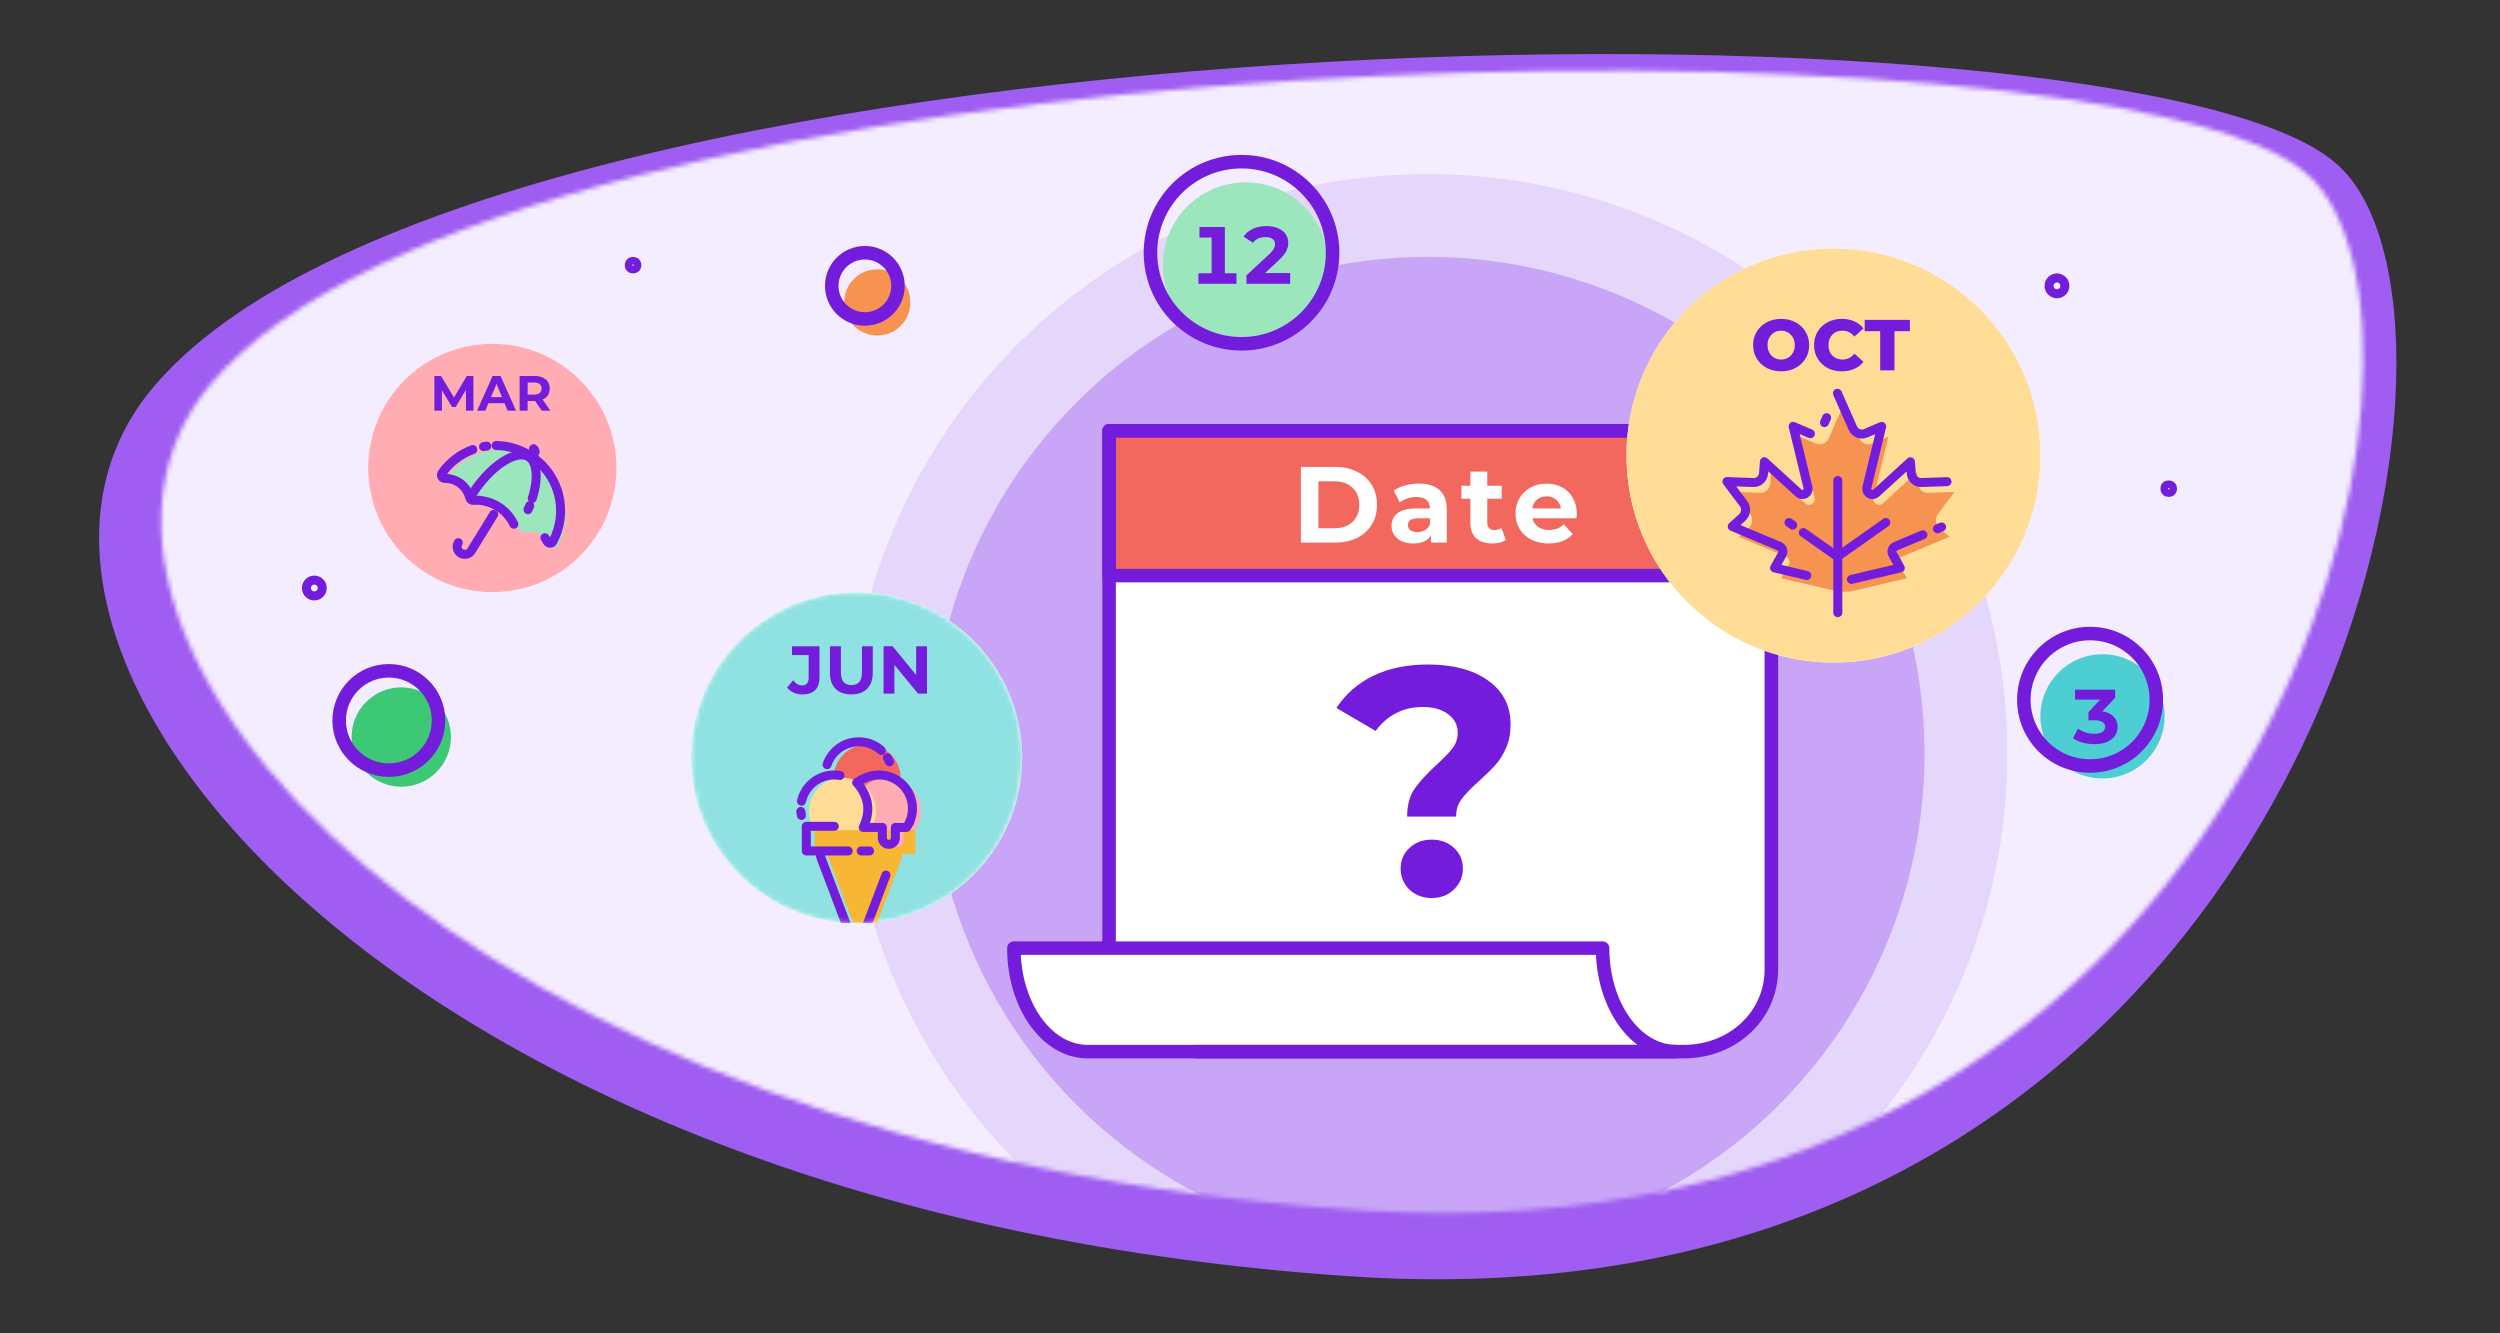 <svg width="555" height="296" viewBox="0 0 555 296" fill="none" xmlns="http://www.w3.org/2000/svg">
<rect x="0" y="0" width="555" height="296" fill="#333333" stroke="none"/>
<path d="M33.392 86.733C-13.774 144.612 87.491 269.462 300.506 283.384C318.156 284.537 334.656 284.042 350.054 282.144C520.493 261.13 555.805 68.186 518.592 36.264C472.946 -3.762 103.3 0.947 33.392 86.733Z" fill="#9F5DF1"/>
<mask id="mask0_1798_76371" style="mask-type:alpha" maskUnits="userSpaceOnUse" x="35" y="15" width="490" height="255">
<path d="M302.748 268.722C506.935 281.704 550.69 70.754 511.797 38.3C468.042 0.978 113.715 5.369 46.704 85.358C1.493 139.327 98.561 255.741 302.748 268.722Z" fill="white"/>
</mask>
<g mask="url(#mask0_1798_76371)">
<mask id="path-3-inside-1_1798_76371" fill="white">
<path d="M-9.243 9.243H527.405V297.784H-9.243V9.243Z"/>
</mask>
<path d="M-9.243 9.243H527.405V297.784H-9.243V9.243Z" fill="#F4ECFF" stroke="#A6EDEC" stroke-width="2" mask="url(#path-3-inside-1_1798_76371)"/>
<circle opacity="0.3" cx="316.973" cy="167.298" r="128.649" fill="#C1A1F1"/>
<circle opacity="0.4" cx="316.973" cy="167.297" r="110.27" fill="#9F5DF1"/>
<path fill-rule="evenodd" clip-rule="evenodd" d="M394.162 95.622V215.602C394.162 225.971 385.428 234.378 374.651 234.378H265.727C254.949 234.378 246.216 225.971 246.216 215.602V95.622H394.162Z" fill="white"/>
<path fill-rule="evenodd" clip-rule="evenodd" d="M393.243 127.784H247.135V94.703H393.243V127.784Z" fill="#F2675E"/>
<path fill-rule="evenodd" clip-rule="evenodd" d="M372.108 233.459H241.418C232.396 233.459 225.081 222.763 225.081 209.567H355.772C355.772 222.763 363.087 233.459 372.108 233.459" fill="white"/>
<path d="M246.216 209.662V95.622H393.243V215.202C393.243 225.537 384.564 233.459 373.853 233.459H265.514" stroke="#741CDB" stroke-width="3" stroke-linecap="round" stroke-linejoin="round"/>
<path fill-rule="evenodd" clip-rule="evenodd" d="M393.243 127.784H246.216V95.622H393.243V127.784Z" stroke="#741CDB" stroke-width="3" stroke-linecap="round" stroke-linejoin="round"/>
<path fill-rule="evenodd" clip-rule="evenodd" d="M372.108 233.459H241.418C232.396 233.459 225.081 223.174 225.081 210.486H355.772C355.772 223.174 363.087 233.459 372.108 233.459Z" stroke="#741CDB" stroke-width="3" stroke-linecap="round" stroke-linejoin="round"/>
<path d="M288.796 103.659H296.428C298.252 103.659 299.86 104.011 301.252 104.715C302.66 105.403 303.748 106.379 304.516 107.643C305.3 108.907 305.692 110.379 305.692 112.059C305.692 113.739 305.3 115.211 304.516 116.475C303.748 117.739 302.66 118.723 301.252 119.427C299.86 120.115 298.252 120.459 296.428 120.459H288.796V103.659ZM296.236 117.267C297.916 117.267 299.252 116.803 300.244 115.875C301.252 114.931 301.756 113.659 301.756 112.059C301.756 110.459 301.252 109.195 300.244 108.267C299.252 107.323 297.916 106.851 296.236 106.851H292.684V117.267H296.236ZM314.969 107.355C316.969 107.355 318.505 107.835 319.577 108.795C320.649 109.739 321.185 111.171 321.185 113.091V120.459H317.681V118.851C316.977 120.051 315.665 120.651 313.745 120.651C312.753 120.651 311.889 120.483 311.153 120.147C310.433 119.811 309.881 119.347 309.497 118.755C309.113 118.163 308.921 117.491 308.921 116.739C308.921 115.539 309.369 114.595 310.265 113.907C311.177 113.219 312.577 112.875 314.465 112.875H317.441C317.441 112.059 317.193 111.435 316.697 111.003C316.201 110.555 315.457 110.331 314.465 110.331C313.777 110.331 313.097 110.443 312.425 110.667C311.769 110.875 311.209 111.163 310.745 111.531L309.401 108.915C310.105 108.419 310.945 108.035 311.921 107.763C312.913 107.491 313.929 107.355 314.969 107.355ZM314.681 118.131C315.321 118.131 315.889 117.987 316.385 117.699C316.881 117.395 317.233 116.955 317.441 116.379V115.059H314.873C313.337 115.059 312.569 115.563 312.569 116.571C312.569 117.051 312.753 117.435 313.121 117.723C313.505 117.995 314.025 118.131 314.681 118.131ZM334.301 119.835C333.933 120.107 333.477 120.315 332.933 120.459C332.405 120.587 331.845 120.651 331.253 120.651C329.717 120.651 328.525 120.259 327.677 119.475C326.845 118.691 326.429 117.539 326.429 116.019V110.715H324.437V107.835H326.429V104.691H330.173V107.835H333.389V110.715H330.173V115.971C330.173 116.515 330.309 116.939 330.581 117.243C330.869 117.531 331.269 117.675 331.781 117.675C332.373 117.675 332.877 117.515 333.293 117.195L334.301 119.835ZM350.052 114.051C350.052 114.099 350.028 114.435 349.98 115.059H340.212C340.388 115.859 340.804 116.491 341.46 116.955C342.116 117.419 342.932 117.651 343.908 117.651C344.58 117.651 345.172 117.555 345.684 117.363C346.212 117.155 346.7 116.835 347.148 116.403L349.14 118.563C347.924 119.955 346.148 120.651 343.812 120.651C342.356 120.651 341.068 120.371 339.948 119.811C338.828 119.235 337.964 118.443 337.356 117.435C336.748 116.427 336.444 115.283 336.444 114.003C336.444 112.739 336.74 111.603 337.332 110.595C337.94 109.571 338.764 108.779 339.804 108.219C340.86 107.643 342.036 107.355 343.332 107.355C344.596 107.355 345.74 107.627 346.764 108.171C347.788 108.715 348.588 109.499 349.164 110.523C349.756 111.531 350.052 112.707 350.052 114.051ZM343.356 110.187C342.508 110.187 341.796 110.427 341.22 110.907C340.644 111.387 340.292 112.043 340.164 112.875H346.524C346.396 112.059 346.044 111.411 345.468 110.931C344.892 110.435 344.188 110.187 343.356 110.187Z" fill="white"/>
<path d="M312.381 181.288C312.381 178.792 312.933 176.728 314.037 175.096C315.189 173.464 316.845 171.664 319.005 169.696C320.589 168.256 321.741 167.056 322.461 166.096C323.229 165.088 323.613 163.96 323.613 162.712C323.613 160.936 322.893 159.544 321.453 158.536C320.061 157.48 318.189 156.952 315.837 156.952C313.581 156.952 311.565 157.432 309.789 158.392C308.061 159.304 306.597 160.6 305.397 162.28L296.685 157.168C298.701 154.096 301.413 151.72 304.821 150.04C308.277 148.36 312.357 147.52 317.061 147.52C322.581 147.52 326.997 148.696 330.309 151.048C333.669 153.4 335.349 156.664 335.349 160.84C335.349 162.808 335.013 164.536 334.341 166.024C333.717 167.512 332.925 168.784 331.965 169.84C331.053 170.848 329.853 172.024 328.365 173.368C326.589 174.952 325.293 176.296 324.477 177.4C323.661 178.456 323.253 179.752 323.253 181.288H312.381ZM317.853 199.36C315.885 199.36 314.229 198.736 312.885 197.488C311.589 196.192 310.941 194.632 310.941 192.808C310.941 190.984 311.589 189.472 312.885 188.272C314.181 187.024 315.837 186.4 317.853 186.4C319.869 186.4 321.525 187.024 322.821 188.272C324.117 189.472 324.765 190.984 324.765 192.808C324.765 194.632 324.093 196.192 322.749 197.488C321.453 198.736 319.821 199.36 317.853 199.36Z" fill="#741CDB"/>
<g clip-path="url(#clip0_1798_76371)">
<circle cx="190.162" cy="168.216" r="36.757" fill="white"/>
<mask id="mask1_1798_76371" style="mask-type:alpha" maskUnits="userSpaceOnUse" x="153" y="131" width="74" height="74">
<circle cx="190.162" cy="168.216" r="36.757" fill="white"/>
</mask>
<g mask="url(#mask1_1798_76371)">
<circle opacity="0.5" cx="190.162" cy="168.216" r="36.757" fill="#23C7C6"/>
<path d="M196.389 189.339H186.575H183.558L184.227 191.346L192.047 211.972L199.869 191.346L200.535 189.339H196.389Z" fill="#F7B633"/>
<path d="M201.981 184.061H187.06H180.851V189.528H203.243V184.061H201.981Z" fill="#F7B633"/>
<path d="M185.07 172.769C185.342 172.745 185.617 172.73 185.896 172.73C188.089 172.73 190.106 173.512 191.677 174.811C193.301 173.465 195.328 172.73 197.462 172.73C198.322 172.73 199.155 172.853 199.944 173.078C199.942 172.929 199.94 172.801 199.94 172.73C199.94 168.63 196.604 165.295 192.505 165.295C188.405 165.295 185.07 168.63 185.07 172.73C185.068 172.742 185.07 172.755 185.07 172.769Z" fill="#F2675E"/>
<path d="M180.909 184.301H193.176C194.029 183.061 194.48 181.616 194.48 180.096C194.48 175.997 191.145 172.662 187.045 172.662C182.946 172.662 179.611 175.997 179.611 180.096C179.608 181.613 180.057 183.061 180.909 184.301Z" fill="#FFDD97"/>
<path d="M204.419 180.096C204.419 175.997 201.084 172.662 196.984 172.662C195.294 172.662 193.39 173.326 192.081 174.362C193.409 175.943 194.507 177.876 194.507 180.096C194.507 181.581 194.154 183.012 193.478 184.301H197.737V186.627C197.737 187.281 198.17 187.83 198.766 188.009C198.898 188.048 199.035 188.07 199.18 188.07C199.976 188.07 200.623 187.423 200.623 186.627V184.301H203.118C203.971 183.061 204.419 181.613 204.419 180.096Z" fill="#FFACB2"/>
<path d="M182.122 189.964L182.375 190.728L190.197 211.354L196.676 194.262" stroke="#741CDB" stroke-width="2" stroke-miterlimit="10" stroke-linecap="round" stroke-linejoin="round"/>
<path d="M191.191 188.91H193.037" stroke="#741CDB" stroke-width="2" stroke-miterlimit="10" stroke-linecap="round" stroke-linejoin="round"/>
<path d="M185.21 183.443H179V188.91H188.292" stroke="#741CDB" stroke-width="2" stroke-miterlimit="10" stroke-linecap="round" stroke-linejoin="round"/>
<path d="M195.654 166.614C194.333 165.41 192.578 164.678 190.655 164.678C187.381 164.678 184.595 166.802 183.605 169.748M197.457 169.111C197.32 168.799 197.161 168.498 196.982 168.211" stroke="#741CDB" stroke-width="2" stroke-miterlimit="10" stroke-linecap="round" stroke-linejoin="round"/>
<path d="M186.472 172.154C186.055 172.081 185.626 172.044 185.19 172.044C181.649 172.044 178.679 174.531 177.934 177.852M177.785 180.148C177.812 180.444 177.856 180.738 177.915 181.025L177.785 180.148Z" stroke="#741CDB" stroke-width="2" stroke-miterlimit="10" stroke-linecap="round" stroke-linejoin="round"/>
<path d="M190.228 173.745C191.556 175.325 192.654 177.259 192.654 179.479C192.654 180.964 192.301 182.395 191.625 183.684H195.884V186.009C195.884 186.663 196.318 187.212 196.913 187.391C197.045 187.43 197.183 187.452 197.327 187.452C198.124 187.452 198.771 186.806 198.771 186.009V183.684H201.265C201.535 183.292 201.765 182.877 201.951 182.449" stroke="#741CDB" stroke-width="2" stroke-miterlimit="10" stroke-linecap="round" stroke-linejoin="round"/>
<path d="M201.954 182.449C202.358 181.52 202.569 180.518 202.569 179.479C202.569 175.379 199.234 172.044 195.134 172.044C193.443 172.044 191.539 172.708 190.231 173.745" stroke="#741CDB" stroke-width="2" stroke-miterlimit="10" stroke-linecap="round" stroke-linejoin="round"/>
<path d="M178.156 154.158C177.446 154.158 176.791 154.028 176.191 153.768C175.601 153.498 175.116 153.118 174.736 152.628L176.086 151.008C176.656 151.778 177.306 152.163 178.036 152.163C179.026 152.163 179.521 151.583 179.521 150.423V145.428H175.831V143.478H181.936V150.288C181.936 151.578 181.616 152.548 180.976 153.198C180.336 153.838 179.396 154.158 178.156 154.158ZM189.001 154.158C187.501 154.158 186.331 153.743 185.491 152.913C184.661 152.083 184.246 150.898 184.246 149.358V143.478H186.676V149.268C186.676 151.148 187.456 152.088 189.016 152.088C189.776 152.088 190.356 151.863 190.756 151.413C191.156 150.953 191.356 150.238 191.356 149.268V143.478H193.756V149.358C193.756 150.898 193.336 152.083 192.496 152.913C191.666 153.743 190.501 154.158 189.001 154.158ZM205.788 143.478V153.978H203.793L198.558 147.603V153.978H196.158V143.478H198.168L203.388 149.853V143.478H205.788Z" fill="#741CDB"/>
</g>
</g>
<g clip-path="url(#clip1_1798_76371)">
<circle cx="109.297" cy="103.892" r="27.568" fill="white"/>
<circle cx="109.297" cy="103.892" r="27.568" fill="#FFACB2"/>
<path d="M103.44 91.166L103.429 86.546L101.163 90.353H100.36L98.105 86.645V91.166H96.433V83.466H97.907L100.789 88.251L103.627 83.466H105.09L105.112 91.166H103.44ZM112.01 89.516H108.435L107.753 91.166H105.927L109.359 83.466H111.119L114.562 91.166H112.692L112.01 89.516ZM111.449 88.163L110.228 85.216L109.007 88.163H111.449ZM120.267 91.166L118.782 89.022H118.694H117.143V91.166H115.361V83.466H118.694C119.376 83.466 119.966 83.58 120.465 83.808C120.971 84.035 121.359 84.358 121.631 84.775C121.902 85.194 122.038 85.689 122.038 86.26C122.038 86.832 121.898 87.328 121.62 87.746C121.348 88.156 120.96 88.472 120.454 88.692L122.181 91.166H120.267ZM120.234 86.26C120.234 85.828 120.094 85.498 119.816 85.27C119.537 85.036 119.13 84.918 118.595 84.918H117.143V87.603H118.595C119.13 87.603 119.537 87.485 119.816 87.251C120.094 87.016 120.234 86.686 120.234 86.26Z" fill="#741CDB"/>
<path d="M118.034 101.647C117.045 101.103 115.461 100.384 113.394 100.046C112.372 99.881 110.443 99.68 108.097 100.171C104.494 100.926 101.346 102.996 99.23 105.995C99.07 106.223 99.052 106.521 99.18 106.765C99.31 107.011 99.567 107.162 99.844 107.158C100.913 107.141 101.962 107.429 102.876 107.993C104.15 108.779 105.044 110.012 105.394 111.468C105.478 111.818 105.801 112.056 106.161 112.033C106.984 111.979 107.348 111.963 108.302 112.139C109.477 112.356 110.236 112.635 111.08 113.076C111.613 113.355 112.033 113.638 112.329 113.859C112.825 114.228 113.458 114.774 114.067 115.541C114.702 116.34 115.097 117.111 115.341 117.694C115.343 117.701 115.345 117.705 115.347 117.711L115.353 117.725C115.415 117.864 115.516 117.974 115.639 118.05C115.81 118.156 116.023 118.191 116.228 118.131C117.68 117.794 119.176 118.038 120.446 118.822C121.354 119.382 122.082 120.183 122.545 121.136C122.667 121.387 122.917 121.546 123.195 121.55C123.472 121.554 123.728 121.403 123.858 121.159C125.584 117.922 126.014 114.18 125.066 110.624C124.456 108.335 123.424 106.713 122.812 105.865C122.305 105.164 121.161 103.714 119.281 102.419C118.793 102.078 118.356 101.823 118.034 101.647Z" fill="#9BE6BC"/>
<path d="M118.381 101.466L118.886 100.646C119.099 100.299 118.992 99.844 118.644 99.631C118.297 99.418 117.842 99.525 117.628 99.873L117.124 100.692" fill="#F79351"/>
<path d="M118.185 101.464L118.69 100.645C118.903 100.297 118.795 99.842 118.448 99.629" stroke="#741CDB" stroke-width="2" stroke-miterlimit="10" stroke-linecap="round" stroke-linejoin="round"/>
<path d="M104.959 99.796C102.21 100.804 99.832 102.618 98.125 105.04C97.966 105.267 97.947 105.565 98.076 105.809C98.206 106.055 98.462 106.206 98.74 106.202C99.809 106.186 100.858 106.473 101.772 107.038C103.046 107.824 103.94 109.057 104.289 110.513C104.374 110.863 104.697 111.1 105.056 111.078C105.88 111.024 106.244 111.007 107.197 111.183C108.372 111.4 109.131 111.68 109.975 112.12C110.509 112.399 110.929 112.683 111.225 112.904C111.721 113.272 112.354 113.818 112.962 114.586C113.473 115.229 113.829 115.856 114.077 116.379M120.967 119.374C121.149 119.626 121.308 119.895 121.447 120.179C121.569 120.429 121.819 120.588 122.096 120.592C122.373 120.597 122.63 120.446 122.76 120.202C124.485 116.964 124.916 113.223 123.968 109.667C123.358 107.377 122.326 105.756 121.714 104.908C121.207 104.206 120.063 102.756 118.183 101.461C117.686 101.12 117.248 100.864 116.927 100.688C115.939 100.144 114.354 99.424 112.288 99.087C111.779 99.004 111.043 98.913 110.143 98.903M108.052 99.033C107.822 99.064 107.586 99.101 107.344 99.145L108.052 99.033Z" stroke="#741CDB" stroke-width="2" stroke-miterlimit="10" stroke-linecap="round" stroke-linejoin="round"/>
<path d="M117.589 112.259C117.471 112.557 117.347 112.852 117.217 113.152" stroke="#741CDB" stroke-width="2" stroke-miterlimit="10" stroke-linecap="round" stroke-linejoin="round"/>
<path d="M104.384 110.383C104.419 110.341 104.453 110.294 104.488 110.238C106.529 106.922 109.053 104.186 111.591 102.527C113.899 101.017 115.982 100.593 117.308 101.36C117.329 101.37 117.347 101.383 117.368 101.395C117.386 101.408 117.407 101.42 117.426 101.43C118.708 102.268 119.265 104.32 118.956 107.061C118.828 108.203 118.559 109.413 118.164 110.656" stroke="#741CDB" stroke-width="2" stroke-miterlimit="10" stroke-linecap="round" stroke-linejoin="round"/>
<path d="M109.603 114.197L104.635 122.26C104.397 122.646 104.02 122.917 103.578 123.023C103.135 123.128 102.678 123.056 102.291 122.816C101.904 122.578 101.633 122.204 101.528 121.759C101.422 121.316 101.497 120.859 101.735 120.472" stroke="#741CDB" stroke-width="2" stroke-miterlimit="10" stroke-linecap="round" stroke-linejoin="round"/>
</g>
<g clip-path="url(#clip2_1798_76371)">
<circle cx="407.027" cy="101.134" r="45.946" fill="white"/>
<circle cx="407.027" cy="101.134" r="45.946" fill="#FFDD97"/>
<path d="M395.416 82.439C394.232 82.439 393.166 82.189 392.216 81.687C391.278 81.186 390.536 80.493 389.992 79.607C389.459 78.722 389.192 77.725 389.192 76.615C389.192 75.506 389.459 74.509 389.992 73.623C390.536 72.738 391.278 72.045 392.216 71.543C393.166 71.042 394.232 70.791 395.416 70.791C396.6 70.791 397.662 71.042 398.6 71.543C399.55 72.045 400.291 72.738 400.824 73.623C401.368 74.509 401.64 75.506 401.64 76.615C401.64 77.725 401.368 78.722 400.824 79.607C400.291 80.493 399.55 81.186 398.6 81.687C397.662 82.189 396.6 82.439 395.416 82.439ZM395.416 79.815C395.982 79.815 396.494 79.682 396.952 79.415C397.411 79.149 397.774 78.775 398.04 78.295C398.307 77.805 398.44 77.245 398.44 76.615C398.44 75.986 398.307 75.431 398.04 74.951C397.774 74.461 397.411 74.082 396.952 73.815C396.494 73.549 395.982 73.415 395.416 73.415C394.851 73.415 394.339 73.549 393.88 73.815C393.422 74.082 393.059 74.461 392.792 74.951C392.526 75.431 392.392 75.986 392.392 76.615C392.392 77.245 392.526 77.805 392.792 78.295C393.059 78.775 393.422 79.149 393.88 79.415C394.339 79.682 394.851 79.815 395.416 79.815ZM408.884 82.439C407.71 82.439 406.654 82.194 405.716 81.703C404.788 81.202 404.057 80.509 403.524 79.623C402.99 78.738 402.724 77.735 402.724 76.615C402.724 75.495 402.99 74.493 403.524 73.607C404.057 72.722 404.788 72.034 405.716 71.543C406.654 71.042 407.71 70.791 408.884 70.791C409.908 70.791 410.83 70.973 411.652 71.335C412.473 71.698 413.156 72.221 413.7 72.903L411.684 74.727C410.958 73.853 410.078 73.415 409.044 73.415C408.436 73.415 407.892 73.549 407.412 73.815C406.942 74.082 406.574 74.461 406.308 74.951C406.052 75.431 405.924 75.986 405.924 76.615C405.924 77.245 406.052 77.805 406.308 78.295C406.574 78.775 406.942 79.149 407.412 79.415C407.892 79.682 408.436 79.815 409.044 79.815C410.078 79.815 410.958 79.378 411.684 78.503L413.7 80.327C413.156 81.01 412.473 81.533 411.652 81.895C410.83 82.258 409.908 82.439 408.884 82.439ZM417.402 73.527H413.962V71.015H423.994V73.527H420.57V82.215H417.402V73.527Z" fill="#741CDB"/>
<path d="M433.918 109.201L430.226 114.103C429.527 115.032 429.652 116.373 430.511 117.153L432.744 119.178L422.313 123.544C422.062 123.635 421.841 123.805 421.69 124.038C421.433 124.428 421.415 124.93 421.645 125.339L423.333 128.365L410.642 131.345H408.127L395.433 128.365L397.122 125.339C397.403 124.836 397.306 124.21 396.892 123.814C396.774 123.699 396.635 123.614 396.486 123.553L386.028 119.175L388.262 117.15C389.121 116.37 389.245 115.032 388.546 114.1L384.854 109.198L390.725 109.407C391.914 109.449 392.907 108.538 392.994 107.331L393.179 104.798L400.78 111.749C401.237 112.167 401.93 112.191 402.414 111.803C402.808 111.489 402.968 110.974 402.844 110.505L399.561 96.943L403.104 98.474C404.197 98.946 405.483 98.431 405.967 97.33L409.386 89.589L412.806 97.33C413.293 98.434 414.576 98.949 415.668 98.474L419.212 96.943L415.932 110.493C415.817 110.923 415.932 111.398 416.27 111.725C416.749 112.188 417.502 112.2 417.992 111.749L425.594 104.804L425.778 107.337C425.866 108.544 426.865 109.455 428.048 109.413L433.918 109.201Z" fill="#F79351"/>
<path d="M405.032 93.811L405.513 92.718" stroke="#741CDB" stroke-width="2" stroke-miterlimit="10" stroke-linecap="round" stroke-linejoin="round"/>
<path d="M401.092 127.754L393.957 126.077L395.645 123.051C395.927 122.549 395.83 121.922 395.415 121.526C395.297 121.411 395.158 121.326 395.01 121.266L384.552 116.887L386.785 114.863C387.644 114.082 387.768 112.745 387.069 111.813L383.378 106.91L389.248 107.119C390.437 107.162 391.43 106.251 391.518 105.043L391.702 102.511L399.301 109.455C399.758 109.873 400.451 109.897 400.935 109.51C401.328 109.195 401.488 108.681 401.364 108.212L398.081 94.649L401.625 96.18C401.715 96.219 401.806 96.253 401.9 96.277" stroke="#741CDB" stroke-width="2" stroke-miterlimit="10" stroke-linecap="round" stroke-linejoin="round"/>
<path d="M407.991 106.662V136.005" stroke="#741CDB" stroke-width="2" stroke-miterlimit="10" stroke-linecap="round" stroke-linejoin="round"/>
<path d="M426.892 118.721L420.837 121.257C420.586 121.348 420.365 121.517 420.213 121.75C419.956 122.141 419.938 122.643 420.168 123.051L421.857 126.077L411.023 128.622" stroke="#741CDB" stroke-width="2" stroke-miterlimit="10" stroke-linecap="round" stroke-linejoin="round"/>
<path d="M418.652 115.992L408.136 123.415" stroke="#741CDB" stroke-width="2" stroke-miterlimit="10" stroke-linecap="round" stroke-linejoin="round"/>
<path d="M400.338 118.234L407.68 123.414" stroke="#741CDB" stroke-width="2" stroke-miterlimit="10" stroke-linecap="round" stroke-linejoin="round"/>
<path d="M397.164 115.992L397.984 116.57" stroke="#741CDB" stroke-width="2" stroke-miterlimit="10" stroke-linecap="round" stroke-linejoin="round"/>
<path d="M407.91 87.302L411.329 95.042C411.816 96.147 413.099 96.661 414.192 96.186L417.735 94.655L414.455 108.206C414.34 108.635 414.455 109.11 414.794 109.437C415.272 109.9 416.025 109.912 416.516 109.461L424.114 102.517L424.299 105.049C424.386 106.257 425.385 107.168 426.568 107.125L432.236 106.923" stroke="#741CDB" stroke-width="2" stroke-miterlimit="10" stroke-linecap="round" stroke-linejoin="round"/>
<path d="M431.028 116.99L430.121 117.372" stroke="#741CDB" stroke-width="2" stroke-miterlimit="10" stroke-linecap="round" stroke-linejoin="round"/>
</g>
<circle cx="194.757" cy="67.135" r="7.351" fill="#F79351"/>
<circle cx="192" cy="63.459" r="7.351" stroke="#741CDB" stroke-width="3"/>
<circle cx="89.081" cy="163.622" r="11.027" fill="#3DC876"/>
<circle cx="86.324" cy="159.946" r="11.027" stroke="#741CDB" stroke-width="3"/>
<circle cx="481.459" cy="108.486" r="1" stroke="#741CDB" stroke-width="1.676"/>
<circle cx="456.649" cy="63.459" r="1.757" stroke="#741CDB" stroke-width="2"/>
<circle cx="140.54" cy="58.865" r="1" stroke="#741CDB" stroke-width="1.676"/>
<circle cx="69.784" cy="130.54" r="1.757" stroke="#741CDB" stroke-width="2"/>
<circle opacity="0.8" cx="466.757" cy="159.027" r="13.784" fill="#23C7C6"/>
<circle cx="464" cy="155.352" r="14.703" stroke="#741CDB" stroke-width="3"/>
<path d="M466.715 157.928C467.815 158.098 468.653 158.489 469.231 159.101C469.821 159.702 470.115 160.456 470.115 161.362C470.115 162.054 469.928 162.694 469.554 163.283C469.18 163.861 468.608 164.326 467.837 164.677C467.078 165.029 466.137 165.204 465.015 165.204C464.052 165.204 463.145 165.085 462.295 164.847C461.445 164.609 460.748 164.281 460.204 163.861L461.343 161.753C462.375 162.513 463.582 162.892 464.964 162.892C465.724 162.892 466.307 162.762 466.715 162.501C467.135 162.229 467.344 161.85 467.344 161.362C467.344 160.898 467.146 160.541 466.749 160.291C466.364 160.031 465.775 159.9 464.981 159.9H463.638V158.081L466.239 155.31H460.663V153.1H469.571V154.885L466.715 157.928Z" fill="#741CDB"/>
<circle cx="276.54" cy="58.865" r="18.378" fill="#9BE6BC"/>
<circle cx="275.621" cy="56.108" r="20.216" stroke="#741CDB" stroke-width="3"/>
<path d="M274.494 60.66V63H266.052V60.66H268.986V52.74H266.286V50.4H271.92V60.66H274.494ZM286.421 60.624V63H276.719V61.11L281.687 56.52C282.215 56.028 282.575 55.602 282.767 55.242C282.959 54.882 283.055 54.522 283.055 54.162C283.055 53.682 282.869 53.31 282.497 53.046C282.137 52.77 281.621 52.632 280.949 52.632C279.713 52.632 278.783 53.052 278.159 53.892L276.071 52.524C276.563 51.792 277.247 51.222 278.123 50.814C278.999 50.394 280.019 50.184 281.183 50.184C282.143 50.184 282.983 50.34 283.703 50.652C284.435 50.952 284.999 51.384 285.395 51.948C285.791 52.5 285.989 53.154 285.989 53.91C285.989 54.57 285.833 55.2 285.521 55.8C285.209 56.4 284.627 57.096 283.775 57.888L280.823 60.624H286.421Z" fill="#741CDB"/>
</g>
<defs>
<clipPath id="clip0_1798_76371">
<rect width="73.513" height="73.513" fill="white" transform="translate(153.405 131.459)"/>
</clipPath>
<clipPath id="clip1_1798_76371">
<rect width="55.135" height="55.135" fill="white" transform="translate(81.73 76.324)"/>
</clipPath>
<clipPath id="clip2_1798_76371">
<rect width="91.892" height="91.892" fill="white" transform="translate(361.081 55.188)"/>
</clipPath>
</defs>
</svg>
